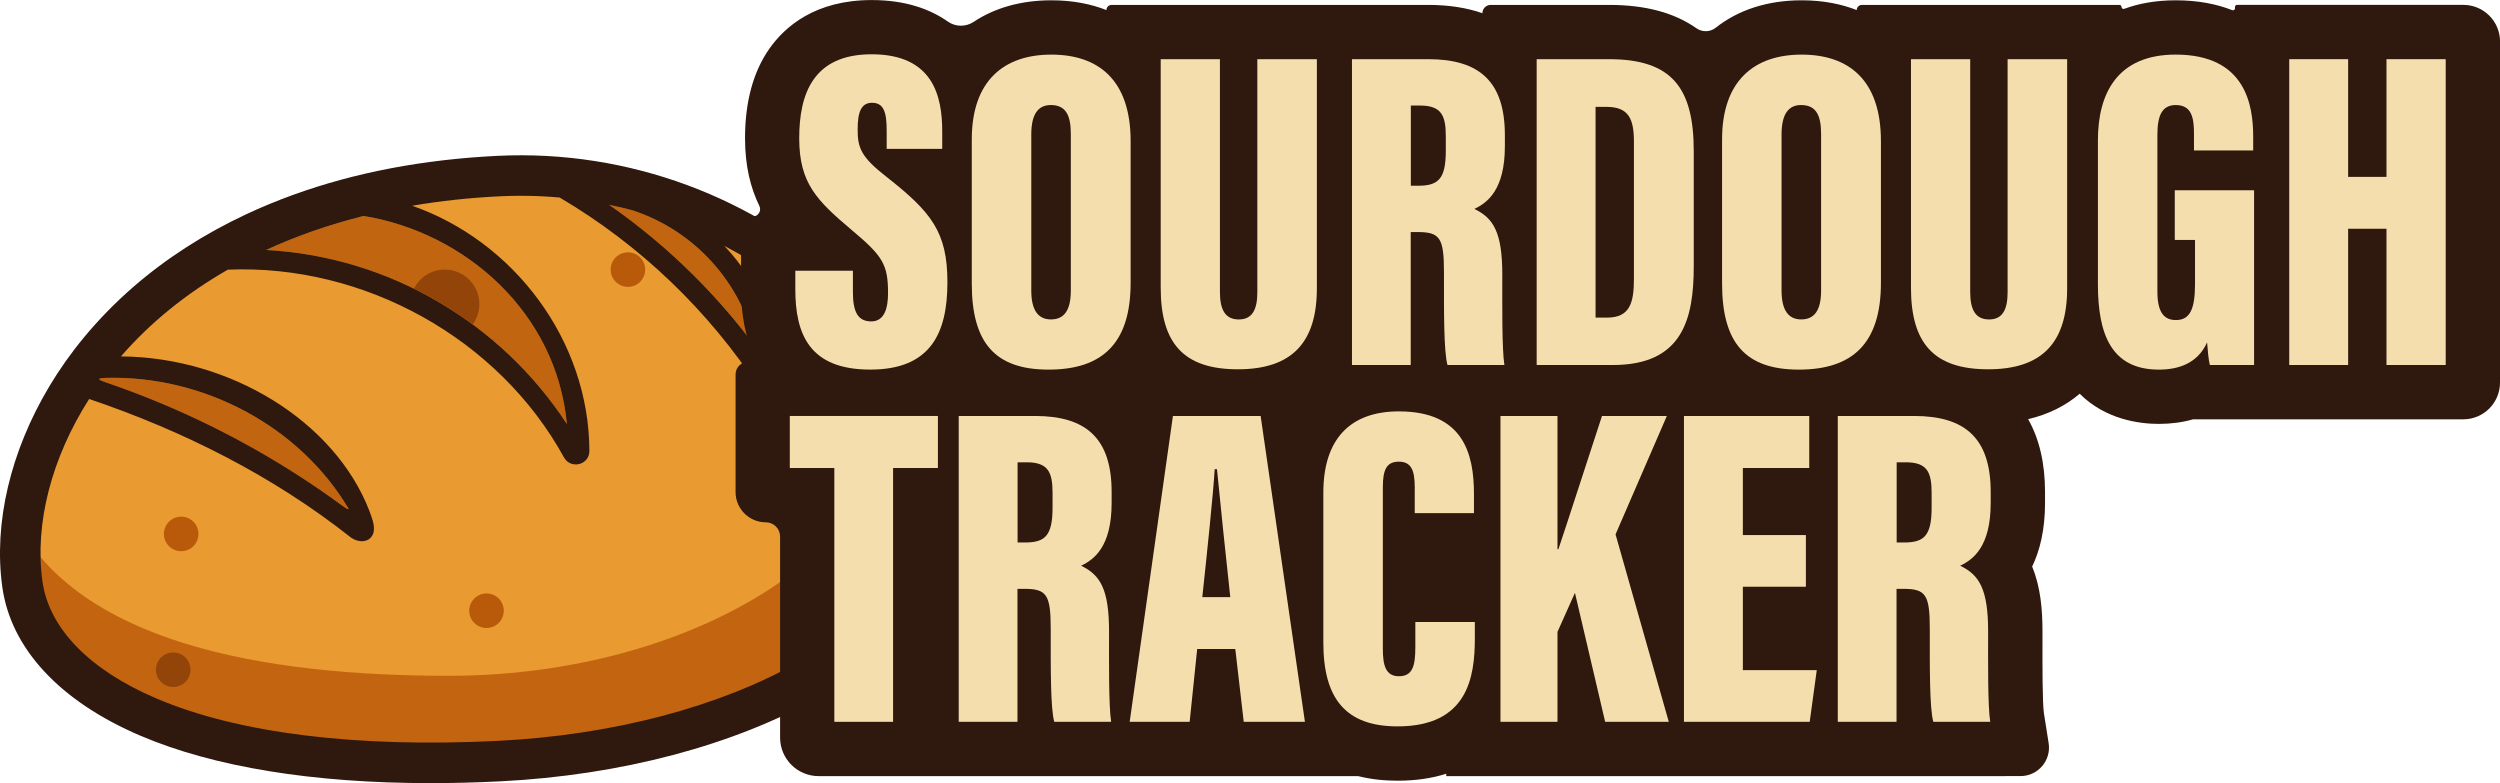 <?xml version="1.0" encoding="UTF-8"?>
<svg id="Layer_2" data-name="Layer 2" xmlns="http://www.w3.org/2000/svg" viewBox="0 0 1156.28 362.2">
  <defs>
    <style>
      .cls-1 {
        fill: #2f180e;
      }

      .cls-2 {
        fill: #c36411;
      }

      .cls-3 {
        fill: #f5deae;
      }

      .cls-4 {
        fill: #b95a0b;
      }

      .cls-5 {
        fill: #c26510;
      }

      .cls-6 {
        fill: #934409;
      }

      .cls-7 {
        fill: #e99a30;
      }
    </style>
  </defs>
  <g id="Layer_2-2" data-name="Layer 2">
    <g>
      <g>
        <path class="cls-7" d="M439.88,235.56c0,31.62-22.48,61.82-63.31,85.02-38.84,22.07-90.51,35.75-145.48,38.49-10.81.53-21.35.81-31.58.81-53.52,0-98.75-7.35-132.11-21.6-36.63-15.63-58.94-39.67-62.83-67.69-4.05-29.2,3.84-61.93,21.41-91.32,2.28-3.8,4.7-7.53,7.29-11.2,2.69-3.82,5.55-7.55,8.58-11.2,6.72-8.11,14.13-15.68,22.19-22.7,14.99-13.04,32.23-24.16,51.56-33.22,6.87-3.22,13.96-6.15,21.28-8.8,28.09-10.19,59.37-16.16,93.3-17.79,59.11-2.84,117.34,18.71,159.74,59.12,31.74,30.26,49.96,67.46,49.96,102.06Z"/>
        <path class="cls-2" d="M437.01,235.32c0,31.21-22.18,61-62.47,83.9-38.34,21.78-89.32,35.28-143.57,37.99-10.67.52-21.07.8-31.16.8-52.82,0-97.46-7.25-130.37-21.31-36.16-15.43-58.17-39.16-62-66.8-1.31-9.45-1.36-19.27-.22-29.23,29.44,56.39,113.85,71.9,200.4,71.9,101.33,0,202.35-48.97,213.33-135.29,10.44,19.05,16.06,38.95,16.06,58.05Z"/>
        <g>
          <path class="cls-5" d="M161.23,235.32c-.04.79-2.51-1.14-3.15-1.59-25.56-18.74-53.35-34.47-82.77-46.85l-.18-.07c-8.58-3.62-17.35-6.94-26.15-9.95-.66-.22-1.42-.49-2.03-.75-1.27-.56-1.8-1.12.96-1.28.15,0,.31-.02.48-.03,46.11-1.45,90.49,22.77,112.84,60.52Z"/>
          <path class="cls-5" d="M262.2,196.13c-11.7-17.9-26.49-33.49-43.55-46.06-8.54-6.3-17.64-11.84-27.21-16.54-20.96-10.32-44.13-16.6-68.37-17.92,14-6.45,29.09-11.71,45.12-15.73,46.99,7.68,89.22,44.67,94.01,96.25Z"/>
          <path class="cls-5" d="M349.49,160.51c-8.49-11.47-17.9-22.39-28.18-32.67-12.32-12.32-25.57-23.38-39.58-33.12,3.57.73,7.12,1.56,10.64,2.48,28.68,9.32,50.74,33.44,57.12,63.31Z"/>
        </g>
        <path class="cls-1" d="M392.66,132.15c-43.08-41.07-102.25-62.97-162.33-60.08-34.48,1.66-66.27,7.72-94.81,18.08-7.43,2.69-14.64,5.67-21.62,8.94-19.64,9.2-37.17,20.51-52.4,33.76-8.19,7.13-15.72,14.83-22.55,23.06-3.07,3.7-5.98,7.5-8.72,11.38-2.63,3.73-5.1,7.53-7.41,11.39C4.96,208.53-3.06,241.79,1.06,271.47c3.95,28.47,26.63,52.9,63.85,68.79,33.9,14.48,79.87,21.95,134.25,21.95,10.39,0,21.11-.28,32.09-.82,55.86-2.79,108.37-16.69,147.84-39.12,41.49-23.58,64.34-54.26,64.34-86.4,0-35.16-18.51-72.97-50.77-103.72ZM292.37,97.21c28.68,9.32,50.74,33.44,57.12,63.31-8.49-11.47-17.9-22.39-28.18-32.67-12.32-12.32-25.57-23.38-39.58-33.12,3.57.73,7.12,1.56,10.64,2.48ZM168.19,99.88c46.99,7.68,89.22,44.67,94.01,96.25-30.4-46.54-81.79-77.39-139.12-80.52,14-6.45,29.09-11.71,45.12-15.73ZM47.91,174.82c.15,0,.31-.02.48-.03,46.11-1.45,90.49,22.77,112.84,60.52-.04.79-2.51-1.14-3.15-1.59-25.56-18.74-53.35-34.47-82.77-46.85l-.18-.07c-8.58-3.62-17.35-6.94-26.15-9.95-.66-.22-1.42-.49-2.03-.75-1.27-.56-1.8-1.12.96-1.28ZM369.83,305.96c-36.97,21.01-86.53,34.05-139.52,36.69-65.63,3.29-120.28-3.51-158.04-19.63-30.94-13.2-49.62-32.43-52.64-54.13-3.72-26.74,4.25-57.17,21.6-84.36,43.67,14.8,85.02,35.6,121.09,64.09,3.38,2.43,8.36,2.54,10.16-1.53,1.34-3.2-.41-7.38-1.57-10.61l-.06-.16c-15.98-41.42-64.34-71.14-114.92-71.47,13.65-15.73,30.3-29.17,49.45-40.13,63.2-2.64,125.34,31.98,155.43,86.79,3.13,5.7,11.8,3.56,11.78-2.94-.14-51.05-34.91-97.02-81.97-113.41,13.05-2.24,26.61-3.7,40.62-4.38,3.22-.16,6.44-.23,9.65-.23,6.01,0,12,.27,17.95.8,37.16,21.87,68.98,52.38,92.48,88.49,2.79,4.29,9.51,2.31,9.42-2.81v-.17c-.11-24.44-10.04-46.6-25.76-63.17,16.26,8.51,31.37,19.25,44.76,32.02,28.56,27.23,44.96,60.09,44.96,90.16,0,25.11-19.48,50-54.85,70.1Z"/>
        <path class="cls-6" d="M221.71,140.67c0,3.51-1.13,6.76-3.06,9.39-8.54-6.3-17.64-11.84-27.21-16.54,2.62-5.24,8.03-8.83,14.28-8.83,8.83,0,15.98,7.15,15.98,15.98Z"/>
        <circle class="cls-4" cx="83.79" cy="246.95" r="7.99"/>
        <circle class="cls-4" cx="225.01" cy="282.47" r="7.99"/>
        <circle class="cls-4" cx="290.42" cy="124.7" r="7.99"/>
        <circle class="cls-6" cx="379.43" cy="270.99" r="7.99"/>
        <circle class="cls-4" cx="359.65" cy="218.67" r="7.99"/>
        <circle class="cls-6" cx="80.11" cy="309.75" r="7.99"/>
      </g>
      <g>
        <path class="cls-1" d="M1156.28,19.25v157.71c0,9.38-7.6,16.98-16.98,16.98h-124.97c-4.9,1.4-10.2,2.12-15.82,2.12-8.98,0-24.62-1.97-36.64-13.95-6.48,5.57-14.48,9.55-23.83,11.76,5.19,9.19,7.81,20.45,7.81,33.67v5.1c0,12.28-2.34,21.9-5.96,29.43,3.94,9.46,4.78,20.01,4.78,30.04,0,1.73,0,3.59,0,5.52-.02,8.99-.05,27.71.67,32.27l2.18,13.83c1.26,7.98-4.9,15.21-12.99,15.22l-14,.02h-251.63v-1.1c-6.33,2.01-13.75,3.22-22.46,3.22-6.58,0-12.67-.7-18.27-2.12h-249.55c-9.84,0-17.82-7.98-17.82-17.82v-92.97c0-3.65-2.96-6.6-6.6-6.6h0c-7.72,0-13.99-6.26-13.99-13.99v-54.39c0-3.26,2.64-5.9,5.9-5.9h0c1.75,0,2.95-1.78,2.26-3.39-3.69-8.57-5.62-18.69-5.62-30.18v-28.17c0-2.99,2.43-5.42,5.42-5.42h0c2.5,0,4.14-2.61,3.05-4.86-4.06-8.33-6.64-18.45-6.64-31.32,0-16.8,3.77-30.73,11.22-41.38,7.2-10.28,21.26-22.55,47.37-22.55,15.84,0,27.2,4.31,35.28,9.99,3.53,2.48,8.25,2.49,11.85.11C460.03,3.66,472.21.14,486.26.14c10.21,0,18.61,1.82,25.48,4.52h0c0-1.32,1.07-2.39,2.39-2.39h146.48c9.31,0,17.68,1.28,25.02,3.84h0c0-2.12,1.72-3.84,3.84-3.84h54.72c16.75,0,30.09,3.55,40.43,10.8,2.69,1.89,6.34,1.8,8.92-.24,10.31-8.17,23.83-12.69,39.74-12.69,10.2,0,18.61,1.82,25.48,4.52h0c0-1.32,1.07-2.39,2.39-2.39h119.13c.52,0,.94.42.94.94h0c0,.66.65,1.1,1.27.87,6.59-2.42,14.45-3.94,23.8-3.94,10.45,0,19.06,1.77,26.14,4.56.62.24,1.29-.2,1.29-.87v-.63c0-.52.42-.94.94-.94h104.67c9.38,0,16.98,7.6,16.98,16.98Z"/>
        <g>
          <path class="cls-3" d="M394.48,125.23v9.8c0,9.3,2.31,13.62,8.51,13.62s7.74-6.41,7.74-13.08c0-13.35-2.51-17.22-16.95-29.3-15.93-13.5-24.13-21.49-24.13-42.33s6.69-38.83,33.49-38.83c28.45,0,32.65,19.4,32.65,35.59v8.14h-25.69v-8.47c0-8.58-1.41-12.83-6.79-12.83-5.02,0-6.64,4.32-6.64,12.33,0,8.52,1.55,12.72,13.25,21.85,20.8,16.34,28.27,25.52,28.27,48.82s-7.57,40.4-35.67,40.4-34.68-16.28-34.68-37.24v-8.48h26.65Z"/>
          <path class="cls-3" d="M522.93,65.22v65.62c0,28.07-13.21,40.11-37.94,40.11s-35.53-12.34-35.53-39.83v-66.63c0-27.31,15.01-39.23,36.79-39.23s36.68,11.72,36.68,39.97ZM476.98,62.15v72.3c0,8.74,3,13.29,9.08,13.29s9.21-4.13,9.21-13.43V61.94c0-8.84-2.45-13.36-9.29-13.36-5.79,0-9,4.18-9,13.57Z"/>
          <path class="cls-3" d="M564.23,27.37v107.72c0,8.25,2.51,12.66,8.71,12.66,6.57,0,8.59-5.02,8.59-12.66V27.37h27.54v105.96c0,25.08-11.52,37.47-36.55,37.47s-35.68-11.99-35.68-37.69V27.37h27.39Z"/>
          <path class="cls-3" d="M652.47,107.33v61.49h-27.17V27.37h35.3c23.71,0,35.42,10.42,35.42,35.15v5.09c0,20.16-8.05,26.15-14.12,29.02,8.8,4.25,12.93,10.72,12.93,30.46,0,13.66-.21,34.31.97,41.74h-26.32c-1.76-6.39-1.63-24.81-1.63-42.87,0-15.92-1.82-18.63-12.18-18.63h-3.21ZM652.54,85.9h3.37c9.09,0,12.79-2.87,12.79-16.04v-6.83c0-9.49-1.91-14.22-11.92-14.22h-4.25v37.09Z"/>
          <path class="cls-3" d="M710.73,27.37h33.45c29.14,0,39.2,13.29,39.2,42.57v53.17c0,24.38-5.16,45.71-37.35,45.71h-35.3V27.37ZM737.97,146.9h5.31c10.66,0,12.43-6.96,12.43-17.99v-63.35c0-10.44-2.34-16.13-12.65-16.13h-5.09v97.47Z"/>
          <path class="cls-3" d="M869.95,65.22v65.62c0,28.07-13.21,40.11-37.94,40.11s-35.53-12.34-35.53-39.83v-66.63c0-27.31,15.01-39.23,36.79-39.23s36.68,11.72,36.68,39.97ZM823.99,62.15v72.3c0,8.74,3,13.29,9.08,13.29s9.21-4.13,9.21-13.43V61.94c0-8.84-2.45-13.36-9.29-13.36-5.79,0-9,4.18-9,13.57Z"/>
          <path class="cls-3" d="M911.24,27.37v107.72c0,8.25,2.51,12.66,8.71,12.66,6.57,0,8.59-5.02,8.59-12.66V27.37h27.54v105.96c0,25.08-11.51,37.47-36.55,37.47s-35.68-11.99-35.68-37.69V27.37h27.39Z"/>
          <path class="cls-3" d="M1042.53,168.83h-20.45c-.64-2.47-1.06-7.51-1.27-10.47-4.47,9.93-13.56,12.59-22.3,12.59-22.02,0-28.2-16.38-28.2-39.49v-66.56c0-21.69,8.98-39.65,35.97-39.65,32.58,0,35.85,23.7,35.85,37.97v6.37h-27.39v-7.79c0-6.86-.84-13.21-8.39-13.21-6.23,0-8.53,4.55-8.53,13.77v72.51c0,9.63,3.11,13.16,8.53,13.16,6.62,0,8.87-5.15,8.87-16.78v-20.29h-9.36v-22.96h36.68v80.82Z"/>
          <path class="cls-3" d="M1058.8,27.37h27.24v54.44h17.74V27.37h27.39v141.45h-27.39v-63.02h-17.74v63.02h-27.24V27.37Z"/>
          <path class="cls-3" d="M385.89,216.45h-20.6v-24.06h68.5v24.06h-20.73v117.4h-27.17v-117.4Z"/>
          <path class="cls-3" d="M470.59,272.35v61.49h-27.17v-141.45h35.3c23.71,0,35.42,10.42,35.42,35.15v5.09c0,20.16-8.05,26.15-14.12,29.02,8.8,4.25,12.93,10.72,12.93,30.46,0,13.66-.21,34.31.97,41.74h-26.32c-1.76-6.39-1.63-24.81-1.63-42.87,0-15.92-1.82-18.63-12.18-18.63h-3.21ZM470.66,250.91h3.37c9.09,0,12.79-2.87,12.79-16.04v-6.83c0-9.49-1.91-14.22-11.92-14.22h-4.25v37.09Z"/>
          <path class="cls-3" d="M553.71,300.18l-3.48,33.67h-27.74l20-141.45h40.57l20.48,141.45h-28.3l-3.9-33.67h-17.62ZM569.02,276.18c-2.01-18.1-4.83-45.63-6.15-59.18h-1.07c-.49,9.86-3.84,41.69-5.72,59.18h12.94Z"/>
          <path class="cls-3" d="M682.13,287.67v7.66c0,17.85-3.29,40.63-35.71,40.63-23.95,0-34.36-12.76-34.36-38.76v-69.36c0-24.6,12.27-37.57,34.93-37.57,29.88,0,34.73,19.67,34.73,38.18v8.88h-27.39v-12.07c0-7.79-1.66-11.73-7.34-11.73s-7.41,3.72-7.41,11.73v74.81c0,7.55,1.26,12.7,7.4,12.7s7.63-4.33,7.63-13.34v-11.75h27.53Z"/>
          <path class="cls-3" d="M693.98,192.39h26.37v61.63h.43c4.48-13.31,13.78-42.25,20.16-61.63h30l-23.73,54.76,24.62,86.69h-29.43l-13.97-59.65-8.08,18.05v41.61h-26.37v-141.45Z"/>
          <path class="cls-3" d="M835.25,271.37h-29.16v38.56h34.19l-3.27,23.92h-58.16v-141.45h57.95v24.06h-30.71v31h29.16v23.92Z"/>
          <path class="cls-3" d="M877.17,272.35v61.49h-27.17v-141.45h35.3c23.71,0,35.42,10.42,35.42,35.15v5.09c0,20.16-8.05,26.15-14.12,29.02,8.8,4.25,12.93,10.72,12.93,30.46,0,13.66-.21,34.31.97,41.74h-26.32c-1.76-6.39-1.63-24.81-1.63-42.87,0-15.92-1.82-18.63-12.18-18.63h-3.21ZM877.24,250.91h3.37c9.09,0,12.79-2.87,12.79-16.04v-6.83c0-9.49-1.91-14.22-11.92-14.22h-4.25v37.09Z"/>
        </g>
      </g>
    </g>
  </g>
</svg>